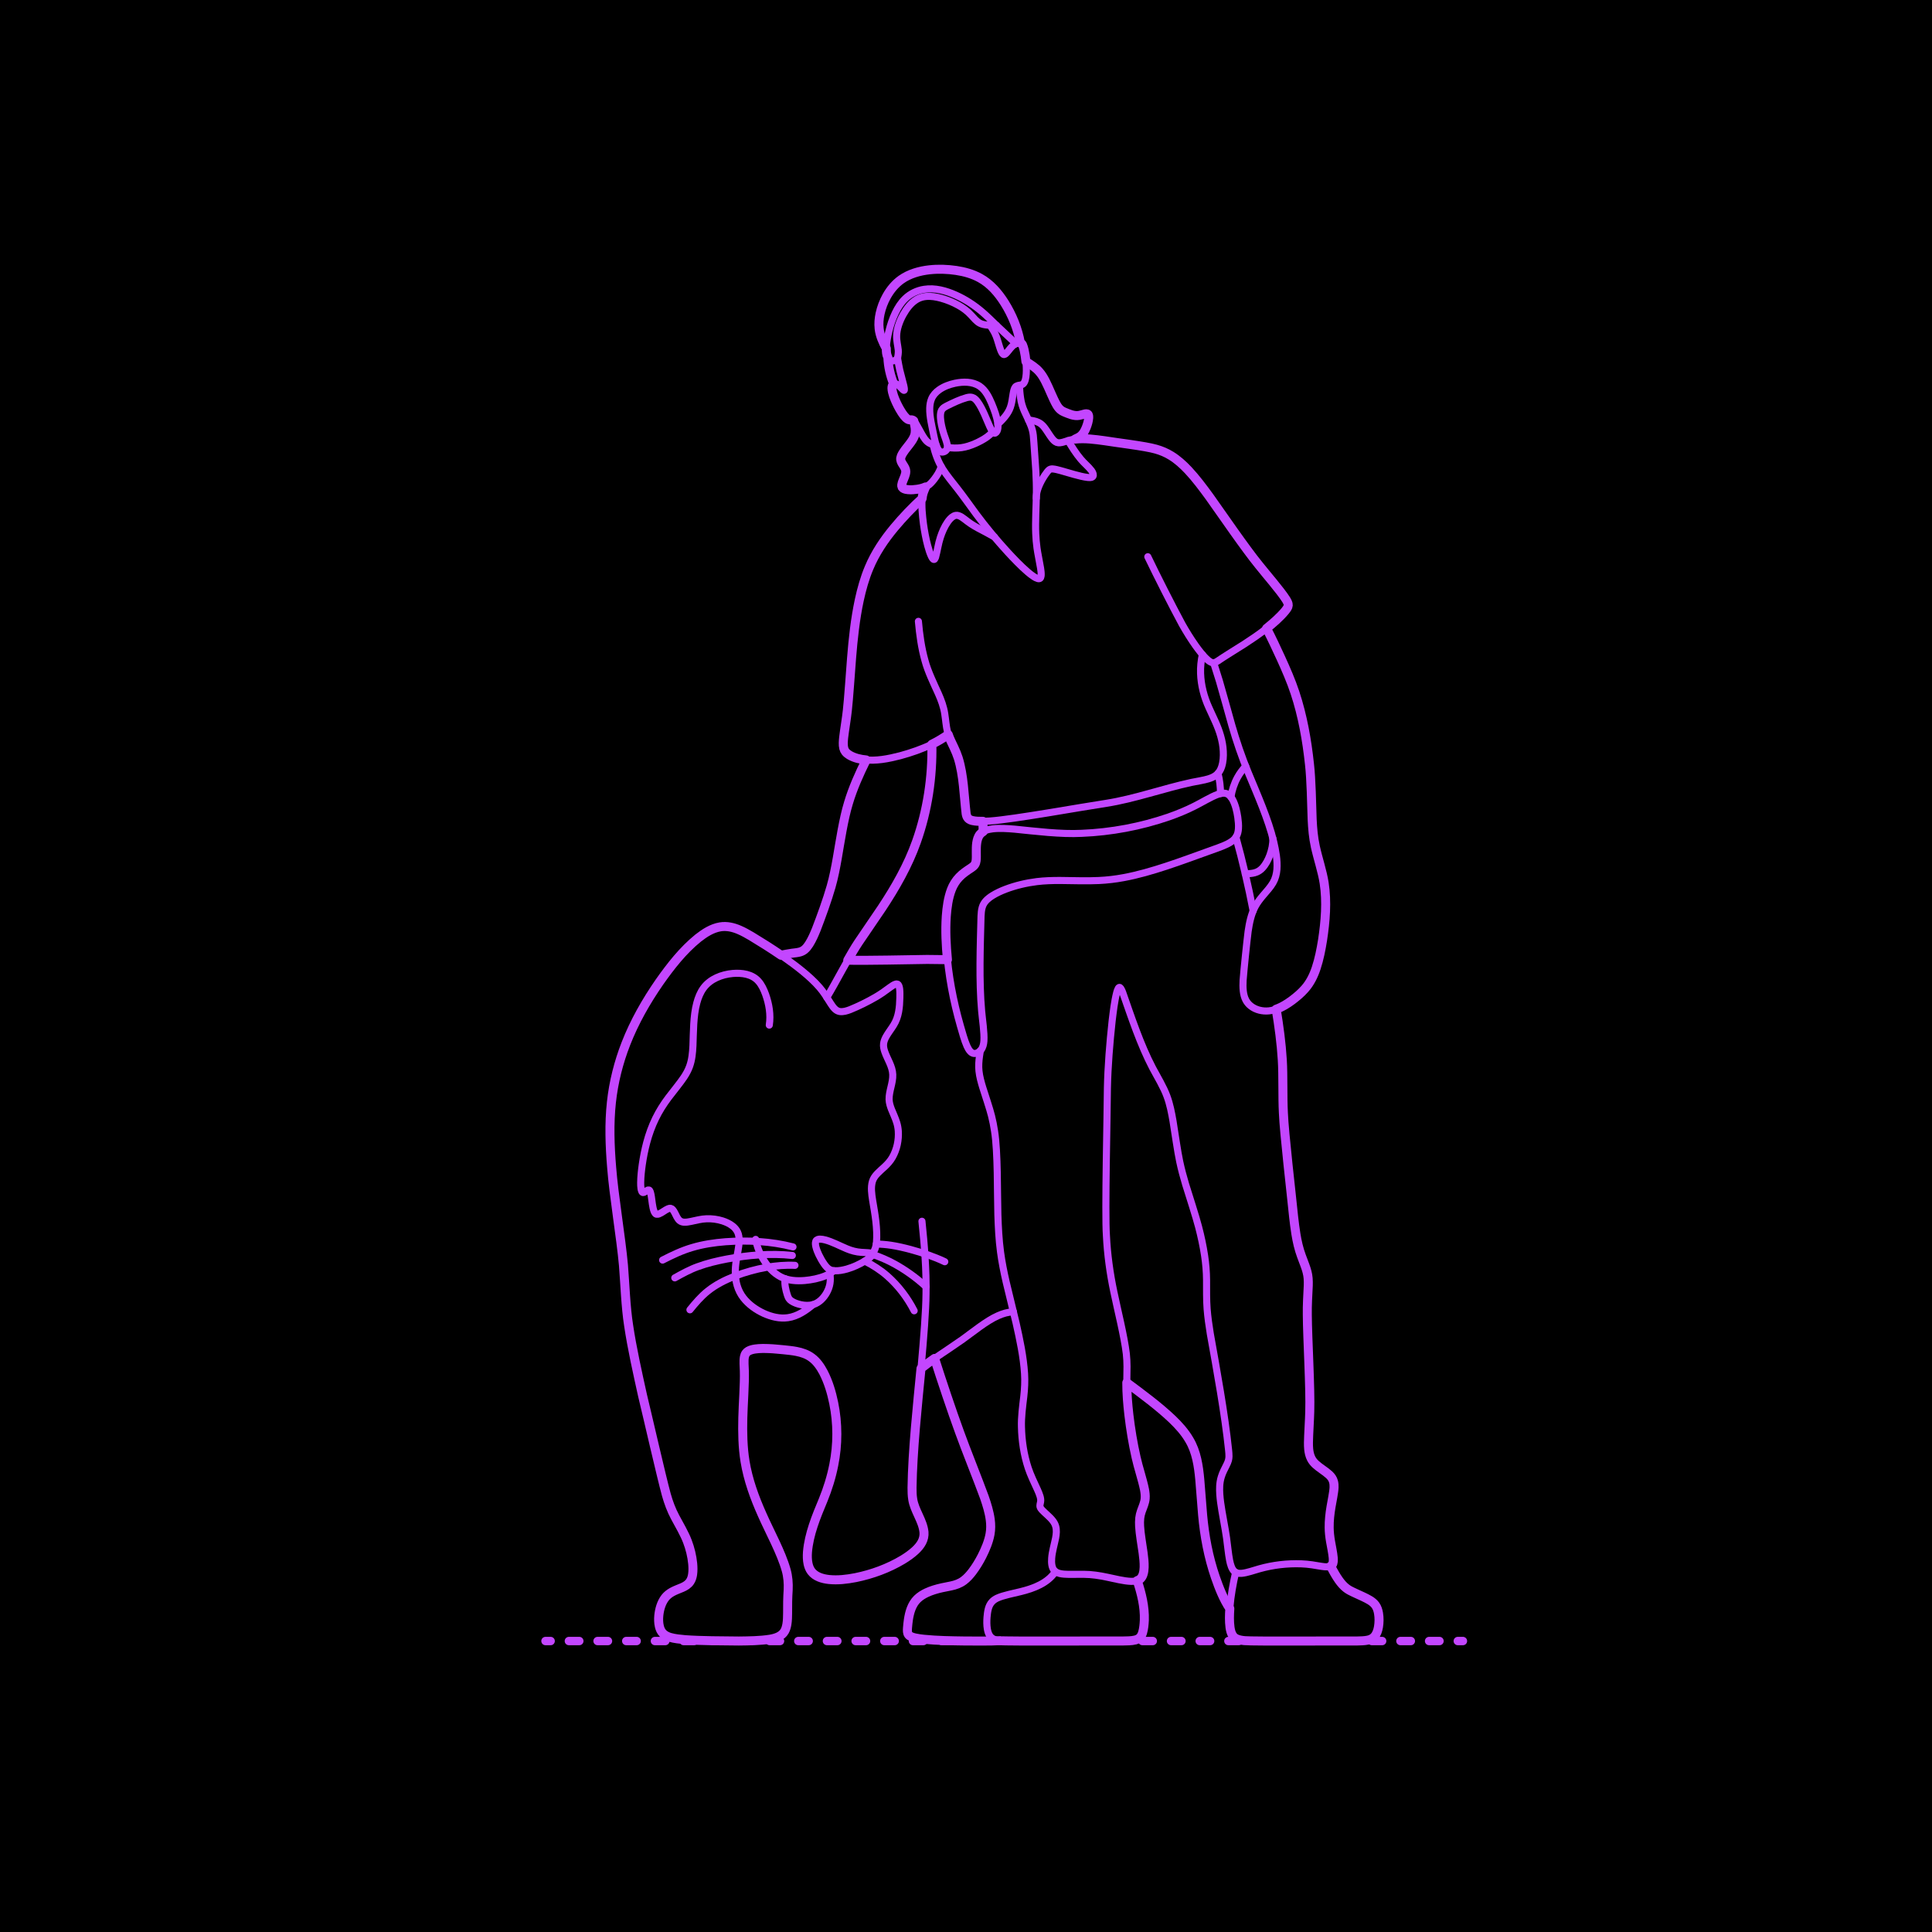 <?xml version="1.0" encoding="utf-8"?>
<!-- Generator: Adobe Illustrator 24.1.0, SVG Export Plug-In . SVG Version: 6.00 Build 0)  -->
<!DOCTYPE svg PUBLIC "-//W3C//DTD SVG 1.1//EN" "http://www.w3.org/Graphics/SVG/1.1/DTD/svg11.dtd">
<svg version="1.1" xmlns:x="http://ns.adobe.com/Extensibility/1.0/" xmlns:i="http://ns.adobe.com/AdobeIllustrator/10.0/" xmlns:graph="http://ns.adobe.com/Graphs/1.0/"
	 xmlns="http://www.w3.org/2000/svg" xmlns:xlink="http://www.w3.org/1999/xlink" x="0px" y="0px" viewBox="0 0 750 750"
	 enable-background="new 0 0 750 750" xml:space="preserve">
<g id="FILL-BACKGROUND">
	<rect fill="#000" width="750" height="750"/>
</g>
<g id="N-DIMENSIONS">
</g>
<g id="AG-GUIDES">
</g>
<g id="N-TEXT">
</g>
<g id="AG-DIAGRAM">
	<g id="POLYLINE_53_">
		<g>
			<g>
				
					<line fill="none" stroke="#C346FF" stroke-width="3.25" stroke-linecap="round" stroke-linejoin="round" x1="211.757" y1="637.046" x2="213.757" y2="637.046"/>
				
					<line fill="none" stroke="#C346FF" stroke-width="3.25" stroke-linecap="round" stroke-linejoin="round" stroke-dasharray="4.048,7.083" x1="220.841" y1="637.046" x2="562.367" y2="637.046"/>
				
					<line fill="none" stroke="#C346FF" stroke-width="3.25" stroke-linecap="round" stroke-linejoin="round" x1="565.909" y1="637.046" x2="567.909" y2="637.046"/>
			</g>
		</g>
	</g>
</g>
<g id="AG-POP-CULTURE">
	<g id="POLYLINE_64_">
		
			<path fill="none" stroke="#C346FF" stroke-width="2.75" stroke-linecap="round" stroke-linejoin="round" stroke-miterlimit="10" d="
			M437.416,536.748c6.073,4.526,12.707,9.385,18.133,14.642c2.335,2.284,4.527,4.788,6.169,7.623
			c2.745,4.617,3.545,10.064,4.032,15.331l1.099,13.741c0.734,8.184,2.265,16.368,4.941,24.146c1.469,4.21,3.126,8.518,5.622,12.236
			"/>
	</g>
	<g id="POLYLINE_63_">
		
			<path fill="none" stroke="#C346FF" stroke-width="2.75" stroke-linecap="round" stroke-linejoin="round" stroke-miterlimit="10" d="
			M362.796,527.34c2.718,8.559,6.629,20.217,9.696,28.614c2.3,6.419,7.272,18.776,9.62,25.234c0.983,2.833,1.893,5.758,2.292,8.737
			c0.249,1.862,0.255,3.773-0.078,5.626c-0.551,2.992-1.773,5.838-3.13,8.545c-1.077,2.098-2.316,4.157-3.74,6.038
			c-0.972,1.27-2.048,2.5-3.339,3.456c-1.452,1.103-3.207,1.717-4.979,2.08c0,0-3.511,0.71-3.511,0.71
			c-2.021,0.453-4.048,1.037-5.927,1.917c-1.316,0.62-2.581,1.398-3.623,2.421c-2.243,2.214-3.083,5.417-3.504,8.45
			c-0.132,1.003-0.25,2.165-0.314,3.175c-0.018,0.371-0.027,0.757,0.016,1.127c0.044,0.393,0.154,0.789,0.388,1.112
			c0.242,0.339,0.597,0.578,0.969,0.754c0.51,0.24,1.066,0.388,1.614,0.512c1.095,0.243,2.267,0.39,3.383,0.513
			c5.168,0.523,10.787,0.603,15.989,0.673c3.811-0.034,9.856,0.132,13.62-0.127"/>
	</g>
	<g id="POLYLINE_62_">
		
			<path fill="none" stroke="#C346FF" stroke-width="2.75" stroke-linecap="round" stroke-linejoin="round" stroke-miterlimit="10" d="
			M357.526,531.24c1.624-1.299,3.502-2.673,5.21-3.858c2.38-1.612,8.64-5.786,10.886-7.395c3.955-2.827,9.321-7.254,13.742-9.198
			c1.903-0.857,3.952-1.471,6.047-1.553"/>
	</g>
	<g id="POLYLINE_61_">
		
			<path fill="none" stroke="#C346FF" stroke-width="2.75" stroke-linecap="round" stroke-linejoin="round" stroke-miterlimit="10" d="
			M329.109,372.744c5.899,0.202,24.627-0.215,30.818-0.295c1.962-0.005,5.91,0.04,7.871,0.09"/>
	</g>
	<g id="POLYLINE_60_">
		
			<path fill="none" stroke="#C346FF" stroke-width="2.75" stroke-linecap="round" stroke-linejoin="round" stroke-miterlimit="10" d="
			M320.98,387.176c3.752-6.195,8.292-15.254,12.263-21.313c0,0,9.074-13.351,9.074-13.351c5.331-8.049,10.214-16.613,13.447-25.735
			c4.297-12.091,6.243-25.039,5.993-37.858"/>
	</g>
	<g id="POLYLINE_59_">
		
			<path fill="none" stroke="#C346FF" stroke-width="2.75" stroke-linecap="round" stroke-linejoin="round" stroke-miterlimit="10" d="
			M336.251,295.019c-2.663,5.38-5.195,10.994-6.902,16.755c-1.936,6.309-3.191,14.874-4.34,21.435
			c-0.629,3.603-1.378,7.447-2.381,10.954c-1.533,5.334-3.76,11.45-5.755,16.637c-0.784,1.919-1.632,3.879-2.731,5.639
			c-0.516,0.81-1.094,1.608-1.843,2.22c-0.547,0.448-1.199,0.76-1.882,0.94c-0.842,0.238-2.14,0.345-3.01,0.465
			c-1.37,0.182-2.848,0.483-4.202,0.771"/>
	</g>
	<g id="POLYLINE_58_">
		
			<path fill="none" stroke="#C346FF" stroke-width="2.75" stroke-linecap="round" stroke-linejoin="round" stroke-miterlimit="10" d="
			M298.638,397.943c0.624-4-0.08-8.123-1.424-11.908c-0.678-1.837-1.496-3.685-2.82-5.154c-2.456-2.779-6.429-3.268-9.936-2.982
			c-4.282,0.388-8.742,2.098-11.359,5.653c-1.255,1.71-2.052,3.721-2.598,5.76c-1.385,5.102-1.284,11.367-1.503,16.641
			c-0.134,2.696-0.377,5.449-1.301,8.003c-0.54,1.521-1.336,2.952-2.233,4.291c-1.46,2.199-4.355,5.703-5.96,7.843
			c-1.912,2.539-3.638,5.273-5.025,8.134c-1.451,2.978-2.585,6.149-3.437,9.348c-0.741,2.779-1.305,5.691-1.72,8.538
			c-0.324,2.296-0.586,4.663-0.614,6.984c-0.003,0.776,0.015,1.578,0.132,2.347c0.059,0.361,0.134,0.732,0.297,1.062l0.013,0.025
			l0.013,0.024l0.013,0.024l0.014,0.023l0.014,0.022l0.014,0.022l0.014,0.021l0.015,0.02c0,0,0.015,0.019,0.015,0.019l0.015,0.019
			l0.015,0.018c0,0,0.015,0.017,0.015,0.017s0.016,0.016,0.016,0.016l0.016,0.016l0.016,0.015c0,0,0.016,0.014,0.016,0.014
			l0.016,0.013l0.017,0.013l0.017,0.012l0.017,0.011l0.017,0.01l0.018,0.009l0.018,0.009l0.018,0.008c0,0,0.018,0.007,0.018,0.007
			l0.018,0.006l0.019,0.005l0.019,0.005l0.019,0.004l0.019,0.003l0.02,0.002l0.02,0.001c0.294,0.003,0.551-0.18,0.791-0.329
			l0.476-0.32c0.27-0.169,0.627-0.41,0.958-0.327c0.008,0.002,0.016,0.005,0.016,0.005c0.008,0.003,0.016,0.005,0.016,0.005
			c0.008,0.003,0.016,0.006,0.016,0.006c0.008,0.003,0.015,0.006,0.015,0.006c0.008,0.003,0.015,0.007,0.015,0.007
			c0.008,0.004,0.015,0.008,0.015,0.008c0.008,0.004,0.015,0.008,0.015,0.008c0.007,0.004,0.015,0.009,0.015,0.009
			s0.014,0.009,0.014,0.009l0.014,0.01l0.014,0.01l0.014,0.011l0.014,0.012l0.014,0.012l0.014,0.013l0.013,0.013l0.013,0.014
			c0,0,0.013,0.015,0.013,0.015l0.013,0.015l0.013,0.016l0.013,0.016l0.013,0.017c0,0,0.012,0.017,0.012,0.017l0.012,0.018
			l0.012,0.018c0.122,0.19,0.201,0.406,0.269,0.62c0.173,0.564,0.271,1.178,0.363,1.76c0.258,1.655,0.432,3.933,0.994,5.5
			c0.119,0.313,0.263,0.626,0.484,0.88l0.018,0.02c0,0,0.018,0.019,0.018,0.019l0.018,0.019l0.018,0.018l0.018,0.018l0.019,0.017
			c0,0,0.019,0.017,0.019,0.017l0.019,0.016l0.019,0.016l0.019,0.015c0,0,0.02,0.014,0.02,0.014l0.02,0.014l0.02,0.013
			c0,0,0.02,0.013,0.02,0.013l0.016,0.01l0.016,0.009l0.016,0.009c0,0,0.016,0.009,0.016,0.009l0.017,0.008l0.017,0.008
			c0,0,0.017,0.008,0.017,0.008l0.017,0.007c0,0,0.017,0.007,0.017,0.007l0.017,0.006l0.017,0.006l0.017,0.006l0.017,0.005
			c0,0,0.018,0.005,0.018,0.005s0.018,0.005,0.018,0.005s0.018,0.004,0.018,0.004s0.018,0.004,0.018,0.004l0.018,0.004l0.018,0.004
			l0.018,0.003c0.285,0.046,0.576-0.021,0.844-0.117c1.24-0.476,2.311-1.486,3.53-2.005c0.328-0.133,0.692-0.24,1.046-0.163
			c0.286,0.062,0.532,0.24,0.731,0.448c0.359,0.38,0.611,0.853,0.852,1.313c0.525,1.003,0.994,2.23,1.86,2.982
			c0.458,0.388,1.053,0.574,1.644,0.62c0.908,0.07,1.827-0.101,2.715-0.279c1.946-0.405,4.091-0.986,6.079-1.04
			c2.101-0.081,4.226,0.195,6.231,0.828c1.355,0.435,2.677,1.04,3.812,1.906c0.825,0.632,1.553,1.422,1.999,2.368
			c0.501,1.053,0.65,2.238,0.638,3.394c-0.041,2.57-0.778,5.356-1.151,7.894c-0.478,3.16-0.544,6.459,0.375,9.547
			c0.504,1.706,1.323,3.327,2.411,4.735c2.076,2.66,4.918,4.666,7.968,6.067c2.911,1.305,6.168,2.13,9.366,1.658
			c3.69-0.534,6.882-2.706,9.674-5.063"/>
	</g>
	<g id="POLYLINE_57_">
		
			<path fill="none" stroke="#C346FF" stroke-width="2.75" stroke-linecap="round" stroke-linejoin="round" stroke-miterlimit="10" d="
			M293.355,481.133c0.491,2.848,1.592,5.57,3.125,8.014c1.638,2.643,3.791,5.08,6.583,6.526c2.852,1.487,6.185,1.663,9.337,1.415
			c2.731-0.251,5.486-0.786,8.028-1.835c1.195-0.497,2.304-1.232,3.369-1.96"/>
	</g>
	<g id="POLYLINE_56_">
		
			<path fill="none" stroke="#C346FF" stroke-width="2.75" stroke-linecap="round" stroke-linejoin="round" stroke-miterlimit="10" d="
			M316.752,481.72l-0.011,0.02l-0.011,0.02c0,0-0.01,0.021-0.01,0.021l-0.01,0.021c0,0-0.01,0.021-0.01,0.021
			c-0.278,0.656-0.134,1.474,0.015,2.149c0.257,1.076,0.685,2.119,1.153,3.118c0.611,1.279,1.326,2.541,2.146,3.697
			c0.566,0.78,1.196,1.565,2.054,2.036c0.618,0.342,1.331,0.46,2.03,0.488c1.577,0.055,3.156-0.255,4.669-0.676
			c2.488-0.712,4.869-1.816,7.076-3.164c0.821-0.517,1.658-1.062,2.344-1.753c0.168-0.178,0.336-0.369,0.428-0.599l0.005-0.013
			l0.004-0.013l0.004-0.012l0.004-0.012l0.003-0.012c0,0,0.003-0.012,0.003-0.012l0.003-0.012c0,0,0.003-0.012,0.003-0.012
			l0.002-0.012c0,0,0.002-0.012,0.002-0.012s0.002-0.012,0.002-0.012l0.001-0.011l0.001-0.011l0.001-0.011l0-0.011l0-0.011l0-0.011
			c0,0-0.001-0.011-0.001-0.011l-0.001-0.011l-0.001-0.011l-0.002-0.01l-0.002-0.01c0,0-0.002-0.01-0.002-0.01l-0.002-0.01
			l-0.003-0.01l-0.003-0.009l-0.003-0.008c-0.003-0.008-0.007-0.017-0.007-0.017c-0.004-0.008-0.008-0.016-0.008-0.016
			c-0.004-0.008-0.009-0.016-0.009-0.016c-0.005-0.008-0.01-0.016-0.01-0.016c-0.005-0.008-0.01-0.015-0.01-0.015
			c-0.006-0.007-0.011-0.015-0.011-0.015c-0.006-0.007-0.012-0.015-0.012-0.015c-0.007-0.007-0.013-0.014-0.013-0.014
			c-0.007-0.007-0.014-0.014-0.014-0.014c-0.007-0.007-0.015-0.014-0.015-0.014c-0.008-0.007-0.016-0.013-0.016-0.013
			c-0.008-0.007-0.017-0.013-0.017-0.013c-0.089-0.065-0.192-0.107-0.295-0.141c-0.427-0.132-0.889-0.163-1.332-0.2l-2.469-0.145
			c-1.956-0.114-3.871-0.634-5.673-1.389c-2.682-1.11-5.619-2.717-8.434-3.446c-0.641-0.162-1.302-0.295-1.965-0.293
			C317.742,481.029,317.058,481.169,316.752,481.72z"/>
	</g>
	<g id="POLYLINE_55_">
		
			<path fill="none" stroke="#C346FF" stroke-width="2.75" stroke-linecap="round" stroke-linejoin="round" stroke-miterlimit="10" d="
			M338.653,486.925c0.39-0.735,0.88-1.598,1.139-2.378c0.244-0.705,0.377-1.451,0.453-2.192c0.45-5.392-0.589-11.096-1.497-16.409
			c-0.358-2.378-0.763-4.934-0.088-7.288c0.674-2.384,2.995-4.065,4.717-5.695c1.184-1.096,2.284-2.317,3.078-3.729
			c1.726-3.058,2.486-6.651,2.26-10.149c-0.078-1.115-0.284-2.23-0.613-3.298c-0.498-1.658-1.391-3.525-2.035-5.14
			c-0.482-1.23-0.885-2.523-0.925-3.853c-0.062-3.23,1.552-6.414,1.423-9.652c-0.107-3.155-2.079-5.943-3.092-8.846
			c-0.35-1.01-0.6-2.09-0.462-3.163c0.115-0.932,0.481-1.818,0.926-2.638c0.843-1.549,2.118-3.128,3.024-4.64
			c1.935-3.105,2.276-6.865,2.357-10.442c0.023-1.112,0.055-2.336-0.071-3.443c-0.051-0.421-0.121-0.849-0.276-1.246
			c-0.109-0.274-0.271-0.554-0.548-0.683l-0.012-0.005c0,0-0.012-0.005-0.012-0.005c-0.193-0.08-0.41-0.07-0.611-0.026
			c-0.785,0.197-1.513,0.749-2.174,1.203c-1.778,1.324-3.8,2.782-5.713,3.874c-3.164,1.833-6.545,3.502-9.935,4.877
			c-1.272,0.469-2.645,0.925-4.015,0.705c-1.643-0.275-2.617-1.806-3.472-3.092c-1.303-2.088-2.707-4.403-4.323-6.251
			c-2.016-2.343-4.38-4.447-6.765-6.407c-4.516-3.677-9.503-7.048-14.415-10.175c-2.804-1.682-5.952-3.833-8.893-5.232
			c-1.626-0.786-3.345-1.447-5.14-1.707c-1.353-0.2-2.746-0.151-4.08,0.155c-2.781,0.649-5.256,2.219-7.5,3.936
			c-4.169,3.259-7.735,7.299-11.013,11.433c-6.74,8.682-12.615,18.194-16.806,28.373c-3.725,9.066-6,18.765-6.576,28.553
			c-1.084,16.592,2.257,35.973,4.365,52.484c0.902,6.881,1.212,15.57,1.805,22.498c0.394,4.383,1.101,9.029,1.879,13.363
			c2.436,13.97,8.863,39.721,12.112,53.731c0.473,1.916,1.331,5.449,1.98,7.445c0.767,2.499,1.762,4.962,2.999,7.268
			c1.519,2.818,3.606,6.374,4.724,9.33c1.059,2.763,1.77,5.688,2.06,8.634c0.125,1.376,0.162,2.779-0.03,4.15
			c-0.14,0.98-0.421,1.961-0.97,2.794c-0.72,1.121-1.895,1.842-3.099,2.352c-1.189,0.517-2.653,1.021-3.786,1.65
			c-1.075,0.579-2.071,1.337-2.823,2.305c-1.498,1.965-2.197,4.487-2.449,6.917c-0.13,1.42-0.102,2.878,0.234,4.269
			c0.238,0.991,0.679,1.957,1.411,2.68c1.032,1.037,2.476,1.512,3.878,1.805c2.6,0.513,5.378,0.681,8.025,0.815
			c6.731,0.214,14.477,0.393,21.203,0.259c2.768-0.09,5.66-0.2,8.397-0.642c2.155-0.365,4.564-1.09,5.702-3.117
			c0.472-0.832,0.72-1.776,0.878-2.713c0.374-2.252,0.254-5.065,0.264-7.357c-0.007-1.403,0.161-4.539,0.23-5.976
			c0.059-1.576,0.04-3.182-0.176-4.744c-0.198-1.443-0.564-2.891-1-4.28c-1.026-3.231-2.506-6.492-3.939-9.568
			c-2.482-5.262-6.089-12.6-8.026-18.008c-1.516-4.11-2.764-8.404-3.513-12.723c-0.676-3.869-0.935-7.878-0.995-11.803
			c-0.196-8.303,1.014-18.24,0.524-26.536c-0.021-0.857-0.041-1.747,0.102-2.596c0.115-0.703,0.378-1.407,0.888-1.919
			c0.64-0.643,1.533-0.949,2.399-1.153c2.585-0.551,5.291-0.387,7.912-0.233c3.313,0.296,6.834,0.492,10.081,1.237
			c2.043,0.486,4.025,1.365,5.609,2.764c1.222,1.061,2.21,2.374,3.049,3.751c1.224,2.023,2.164,4.23,2.934,6.462
			c2.083,6.184,3.07,12.771,3.053,19.292c-0.04,5.35-0.83,10.719-2.196,15.888c-0.692,2.624-1.571,5.299-2.551,7.83
			c-1.459,3.688-3.368,7.97-4.534,11.751c-1.204,3.876-2.248,7.91-2.18,11.996c0.061,1.977,0.432,4.075,1.723,5.64
			c0.872,1.055,2.094,1.769,3.374,2.22c1.951,0.682,4.051,0.854,6.105,0.841c4.094-0.061,8.181-0.864,12.114-1.964
			c4.786-1.374,9.473-3.291,13.741-5.867c1.533-0.94,3.047-1.98,4.401-3.166c0.945-0.831,1.836-1.75,2.532-2.802
			c0.706-1.06,1.196-2.284,1.294-3.561c0.098-1.171-0.132-2.347-0.467-3.465c-0.957-3.247-3.093-6.464-3.784-9.796
			c-0.242-1.146-0.339-2.341-0.372-3.511c-0.083-6.518,0.481-14.184,0.946-20.723c1.099-13.214,4.397-43.316,4.476-56.144
			c0.19-9.207-0.623-19.037-1.578-28.213"/>
	</g>
	<g id="POLYLINE_54_">
		
			<path fill="none" stroke="#C346FF" stroke-width="2.75" stroke-linecap="round" stroke-linejoin="round" stroke-miterlimit="10" d="
			M257.224,489.161c3.661-1.893,7.485-3.7,11.444-4.861c4.216-1.263,8.643-1.919,13.024-2.262
			c8.728-0.623,17.652-0.182,26.148,2.011"/>
	</g>
	<g id="POLYLINE_48_">
		
			<path fill="none" stroke="#C346FF" stroke-width="2.75" stroke-linecap="round" stroke-linejoin="round" stroke-miterlimit="10" d="
			M261.953,496.063c2.806-1.565,5.871-3.245,8.885-4.327c3.656-1.349,7.518-2.26,11.341-2.992c8.341-1.519,16.95-2.303,25.404-1.373
			"/>
	</g>
	<g id="POLYLINE_47_">
		
			<path fill="none" stroke="#C346FF" stroke-width="2.75" stroke-linecap="round" stroke-linejoin="round" stroke-miterlimit="10" d="
			M267.832,508.461c2.085-2.572,4.292-5.172,6.89-7.237c3.135-2.529,6.801-4.356,10.537-5.82c3.997-1.551,8.219-2.718,12.444-3.451
			c3.585-0.612,7.266-0.933,10.902-0.748"/>
	</g>
	<g id="POLYLINE_46_">
		
			<path fill="none" stroke="#C346FF" stroke-width="2.75" stroke-linecap="round" stroke-linejoin="round" stroke-miterlimit="10" d="
			M335.717,489.548c3.136,1.582,6.142,3.499,8.781,5.825c4.262,3.777,7.792,8.401,10.378,13.472"/>
	</g>
	<g id="POLYLINE_45_">
		
			<path fill="none" stroke="#C346FF" stroke-width="2.75" stroke-linecap="round" stroke-linejoin="round" stroke-miterlimit="10" d="
			M338.653,486.925c2.99,1.025,5.958,2.281,8.721,3.818c4.351,2.429,8.475,5.381,12.13,8.77"/>
	</g>
	<g id="POLYLINE_44_">
		
			<path fill="none" stroke="#C346FF" stroke-width="2.75" stroke-linecap="round" stroke-linejoin="round" stroke-miterlimit="10" d="
			M340.182,482.88c1.843,0.109,3.894,0.244,5.708,0.528c2.515,0.38,5.113,0.99,7.572,1.643c4.519,1.231,9.067,2.736,13.301,4.749"/>
	</g>
	<g id="POLYLINE_43_">
		
			<path fill="none" stroke="#C346FF" stroke-width="2.75" stroke-linecap="round" stroke-linejoin="round" stroke-miterlimit="10" d="
			M304.764,496.397c-0.268,2.112,0.23,4.254,0.862,6.261c0.168,0.506,0.349,1.023,0.653,1.465c0.239,0.352,0.558,0.646,0.907,0.887
			c1.105,0.739,2.394,1.172,3.683,1.46c1.588,0.333,3.276,0.418,4.845-0.051c2.288-0.703,4.056-2.544,5.203-4.589
			c0.612-1.098,1.06-2.296,1.266-3.538c0.221-1.298,0.17-2.634-0.018-3.932"/>
	</g>
	<g id="POLYLINE_42_">
		
			<path fill="none" stroke="#C346FF" stroke-width="2.75" stroke-linecap="round" stroke-linejoin="round" stroke-miterlimit="10" d="
			M479.663,610.391c-0.994,4.408-1.829,9.01-2.207,13.513c-0.199,2.545-0.301,5.144,0.01,7.684c0.196,1.392,0.501,2.908,1.548,3.924
			c0.541,0.522,1.252,0.824,1.968,1.02c1.706,0.456,3.546,0.467,5.302,0.505c4.728-0.071,39.608,0.191,43.41-0.144
			c0.839-0.088,1.695-0.223,2.47-0.569c1.722-0.749,2.532-2.605,2.877-4.345c0.327-1.671,0.385-3.403,0.184-5.093
			c-0.15-1.163-0.422-2.343-1.026-3.36c-1.093-1.832-3.156-2.745-4.996-3.651c-1.284-0.608-3.987-1.797-5.201-2.448
			c-0.464-0.252-0.92-0.541-1.341-0.862c-1.142-0.869-2.081-1.983-2.91-3.147c-1.207-1.706-2.242-3.596-3.187-5.458"/>
	</g>
	<g id="POLYLINE_41_">
		
			<path fill="none" stroke="#C346FF" stroke-width="2.75" stroke-linecap="round" stroke-linejoin="round" stroke-miterlimit="10" d="
			M409.712,610.099c-3.031,4.508-8.412,6.517-13.481,7.762c-2.611,0.675-6.648,1.385-9.084,2.511
			c-0.732,0.346-1.429,0.795-1.993,1.381c-1.538,1.584-1.791,3.91-1.988,6.009c-0.12,1.541-0.135,3.116,0.125,4.644
			c0.154,0.864,0.396,1.735,0.864,2.486c0.992,1.634,3.036,1.959,4.793,2.08c5.319,0.166,43.398,0.069,48.25,0.04
			c0.935-0.032,1.936-0.067,2.861-0.222c0.848-0.141,1.713-0.414,2.356-1.008c0.439-0.401,0.746-0.928,0.962-1.477
			c0.306-0.779,0.463-1.617,0.587-2.441c0.911-6.176-0.555-12.421-2.487-18.267"/>
	</g>
	<g id="POLYLINE_40_">
		
			<path fill="none" stroke="#C346FF" stroke-width="2.75" stroke-linecap="round" stroke-linejoin="round" stroke-miterlimit="10" d="
			M483.42,339.222l1.181-0.054c1.108-0.063,2.24-0.199,3.269-0.636c0.825-0.343,1.563-0.88,2.174-1.529
			c1.319-1.412,2.218-3.173,2.895-4.969c0.77-2.108,1.246-4.36,1.176-6.612"/>
	</g>
	<g id="POLYLINE_39_">
		
			<path fill="none" stroke="#C346FF" stroke-width="2.75" stroke-linecap="round" stroke-linejoin="round" stroke-miterlimit="10" d="
			M486.471,353.602c-1.811-9.486-4.111-19.315-6.687-28.623"/>
	</g>
	<g id="POLYLINE_38_">
		
			<path fill="none" stroke="#C346FF" stroke-width="2.75" stroke-linecap="round" stroke-linejoin="round" stroke-miterlimit="10" d="
			M380.564,407.887l-0.326,2.13c-0.272,1.892-0.405,3.834-0.203,5.739c0.224,2.18,0.842,4.354,1.476,6.447
			c0.829,2.64,2.78,8.403,3.4,11.005c0.48,1.901,0.87,3.882,1.161,5.821c1.341,8.411,1.051,23.864,1.301,32.513
			c0.148,4.712,0.401,9.813,1.032,14.474c0.498,3.799,1.308,7.846,2.17,11.586l3.88,16.042c1.444,6.414,2.857,13.042,3.277,19.604
			c0.187,2.935,0.032,5.94-0.299,8.86c-0.444,3.741-1.031,8.124-0.906,11.856c0.123,5.385,0.936,10.804,2.626,15.926
			c0.841,2.611,2.456,5.933,3.615,8.452c0.358,0.808,0.718,1.651,0.971,2.498c0.208,0.698,0.348,1.439,0.217,2.165
			c-0.105,0.679-0.422,1.415-0.16,2.094c0.161,0.427,0.464,0.785,0.766,1.12c1.269,1.342,2.965,2.609,4.093,4.078
			c0.5,0.639,0.915,1.355,1.14,2.138c0.448,1.515,0.274,3.132-0.014,4.662c-0.498,2.48-1.343,5.254-1.526,7.78
			c-0.069,0.913-0.075,1.846,0.091,2.749c0.165,0.902,0.541,1.814,1.273,2.401c0.5,0.405,1.115,0.642,1.733,0.797
			c1.142,0.279,2.343,0.318,3.514,0.341l5.87-0.019c3.017,0.018,6.068,0.477,9.015,1.11c2.924,0.582,6.469,1.555,9.436,1.628
			c1.319,0.015,2.819-0.165,3.733-1.221c0.674-0.774,0.963-1.803,1.113-2.799c0.316-2.328,0.012-4.725-0.286-7.041
			c-0.488-3.597-1.399-8.211-1.395-11.799c0.007-0.997,0.085-2.006,0.311-2.979c0.436-1.936,1.536-3.82,1.826-5.793
			c0.203-1.343,0.042-2.716-0.204-4.042c-0.632-3.224-2.072-7.562-2.846-10.763c-1.462-5.924-2.485-12.128-3.205-18.184
			c-0.373-3.245-0.688-6.757-0.786-10.021c-0.094-2.356,0.063-6.425,0.055-8.797c-0.008-1.607-0.09-3.303-0.265-4.9
			c-0.811-6.87-3.428-17.174-4.837-24.015c-1.511-7.16-2.544-14.587-2.893-21.897c-0.63-8.407,0.358-48.029,0.382-57.215
			c0.177-8.537,0.908-17.559,1.833-26.052c0.455-3.667,0.871-7.59,1.807-11.167c0.151-0.514,0.307-1.046,0.58-1.511
			c0,0,0.019-0.031,0.019-0.031s0.02-0.03,0.02-0.03s0.02-0.029,0.02-0.029l0.019-0.027l0.02-0.026l0.02-0.025l0.02-0.023
			l0.02-0.022c0,0,0.02-0.02,0.02-0.02s0.02-0.019,0.02-0.019s0.02-0.018,0.02-0.018l0.02-0.016c0,0,0.008-0.007,0.008-0.007
			s0.008-0.006,0.008-0.006l0.008-0.006c0,0,0.008-0.006,0.008-0.006l0.008-0.006l0.008-0.005l0.008-0.005l0.008-0.005l0.008-0.005
			l0.008-0.004l0.008-0.004c0,0,0.008-0.004,0.008-0.004l0.008-0.004l0.008-0.003l0.008-0.003l0.008-0.003l0.008-0.003l0.008-0.002
			l0.008-0.002l0.008-0.002l0.009-0.002l0.008-0.001c0,0,0.009-0.001,0.009-0.001l0.009-0.001c0,0,0.008-0.001,0.008-0.001
			s0.009,0,0.009,0l0.009,0l0.009,0l0.009,0c0,0,0.009,0.001,0.009,0.001l0.009,0.001l0.009,0.001l0.009,0.001l0.009,0.002
			c0,0,0.009,0.002,0.009,0.002l0.009,0.002l0.009,0.002c0,0,0.009,0.003,0.009,0.003l0.009,0.003c0,0,0.009,0.003,0.009,0.003
			l0.009,0.003l0.009,0.004l0.009,0.004c0,0,0.009,0.004,0.009,0.004l0.009,0.004l0.009,0.004l0.009,0.005l0.009,0.005l0.009,0.005
			c0,0,0.009,0.005,0.009,0.005l0.009,0.006c0.109,0.073,0.194,0.176,0.271,0.281c0.317,0.459,0.523,0.997,0.728,1.513
			c3.425,9.76,6.863,20.254,11.661,29.42c1.733,3.227,4.344,7.583,5.565,10.998c1.149,3.093,1.791,6.432,2.35,9.678
			c0.553,3.425,1.854,12.383,2.582,15.628c0.616,2.923,1.45,6.017,2.306,8.88c1.178,3.817,4.103,12.808,5.038,16.526
			c0.949,3.617,1.766,7.405,2.32,11.104c0.465,3.083,0.737,6.294,0.761,9.411c0.013,3.335-0.052,7.998,0.219,11.288
			c0.242,3.16,0.728,6.502,1.232,9.633c2.493,13.891,5.657,31.28,7.105,45.181c0.077,0.805,0.167,1.639,0.151,2.44
			c-0.01,0.517-0.073,1.035-0.209,1.534c-0.161,0.604-0.429,1.187-0.703,1.747c-0.723,1.461-1.596,3.074-2.055,4.628
			c-0.37,1.172-0.574,2.402-0.637,3.629c-0.112,2.106,0.091,4.257,0.362,6.345c0.503,3.84,1.753,9.893,2.293,13.735
			c0.373,2.558,0.701,6.267,1.202,8.788c0.164,0.806,0.364,1.623,0.661,2.391c0.259,0.66,0.596,1.312,1.112,1.809
			c0.317,0.307,0.71,0.532,1.132,0.657c0.559,0.168,1.154,0.185,1.733,0.141c2.157-0.195,4.822-1.186,6.918-1.766
			c5.275-1.481,10.809-2.13,16.283-1.927c1.369,0.058,2.801,0.184,4.156,0.384c1.333,0.188,3.519,0.623,4.851,0.742
			c0.691,0.056,1.409,0.09,2.08-0.113c0.394-0.12,0.758-0.363,0.968-0.723c0.254-0.427,0.331-0.934,0.362-1.423
			c0.079-2.218-0.715-5.356-1.068-7.574c-0.303-1.763-0.513-3.583-0.527-5.371c-0.037-2.697,0.283-5.438,0.727-8.097
			c0.318-1.96,1.11-5.604,1.172-7.532c0.024-0.728-0.021-1.468-0.208-2.174c-0.134-0.511-0.346-1.004-0.632-1.449
			c-0.328-0.512-0.754-0.96-1.202-1.368c-1.559-1.398-3.566-2.524-5.103-3.948c-0.69-0.633-1.299-1.368-1.722-2.207
			c-0.578-1.123-0.856-2.378-0.981-3.628c-0.085-0.838-0.103-1.732-0.096-2.576c0.039-3.078,0.44-8.932,0.506-12.02
			c0.288-8.926-0.897-28.578-0.948-37.602c-0.074-3.472,0.204-7.838,0.369-11.315c0.029-0.942,0.028-1.927-0.052-2.868
			c-0.128-1.686-0.62-3.327-1.198-4.908l-1.385-3.686c-1.027-2.75-1.692-5.672-2.16-8.566c-0.337-2.011-0.664-4.718-0.899-6.764
			c-0.811-8.214-3.661-32.423-3.964-40.286c-0.326-6.108-0.05-14.402-0.421-20.503c-0.388-6.519-1.304-13.287-2.377-19.729"/>
	</g>
	<g id="POLYLINE_37_">
		
			<path fill="none" stroke="#C346FF" stroke-width="2.75" stroke-linecap="round" stroke-linejoin="round" stroke-miterlimit="10" d="
			M477.85,309.418c0.401-2.656,1.255-5.257,2.543-7.617c0.863-1.576,1.959-3.033,3.181-4.348"/>
	</g>
	<g id="POLYLINE_36_">
		
			<path fill="none" stroke="#C346FF" stroke-width="2.75" stroke-linecap="round" stroke-linejoin="round" stroke-miterlimit="10" d="
			M473.803,308.057c-0.019-2.629-0.323-5.289-0.986-7.836"/>
	</g>
	<g id="POLYLINE_35_">
		
			<line fill="none" stroke="#C346FF" stroke-width="2.75" stroke-linecap="round" stroke-linejoin="round" stroke-miterlimit="10" x1="381.655" y1="322.846" x2="381.584" y2="318.837"/>
	</g>
	<g id="POLYLINE_34_">
		
			<path fill="none" stroke="#C346FF" stroke-width="2.75" stroke-linecap="round" stroke-linejoin="round" stroke-miterlimit="10" d="
			M476.562,308.274c-1.169-0.627-2.561-0.339-3.753,0.071c-2.811,1.02-6.353,3.229-9.045,4.558
			c-3.222,1.643-6.694,3.057-10.109,4.253c-10.834,3.734-22.296,5.877-33.745,6.345c-8.057,0.426-17.973-0.819-26.033-1.622
			c-2.803-0.226-5.687-0.445-8.489-0.132c-1.78,0.223-3.73,0.678-4.936,2.11c-0.55,0.662-0.88,1.481-1.085,2.31
			c-0.493,2.024-0.348,4.331-0.355,6.404c-0.021,1.013-0.013,2.108-0.555,3.001c-0.333,0.549-0.862,0.944-1.384,1.301
			c-1.687,1.099-3.448,2.262-4.813,3.747c-1.658,1.741-2.77,3.924-3.448,6.217c-0.809,2.68-1.197,5.504-1.422,8.289
			c-0.329,4.322-0.244,8.749,0.043,13.071c0.682,10.159,2.603,20.318,5.407,30.099c0.756,2.519,1.481,5.411,2.545,7.81
			c0.364,0.786,0.78,1.578,1.406,2.188c0.371,0.361,0.849,0.629,1.372,0.664c1.034,0.074,1.995-0.548,2.624-1.328
			c0.798-0.983,1.068-2.272,1.165-3.507c0.219-3.263-0.596-8.341-0.883-11.638c-1.049-11.906-0.539-24.904-0.233-36.867
			c0.055-1.128,0.135-2.282,0.453-3.371c0.264-0.916,0.738-1.769,1.376-2.477c0.755-0.845,1.686-1.527,2.642-2.128
			c1.57-0.975,3.28-1.752,5.002-2.418c3.908-1.486,8.046-2.466,12.193-2.981c2.956-0.363,6.061-0.45,9.04-0.442
			c3.994,0.047,11.173,0.239,15.033,0.017c3.205-0.152,6.498-0.533,9.651-1.131c10.685-1.959,22.71-6.553,32.976-10.241
			c2.161-0.806,5.174-1.77,7.214-2.79c1.369-0.68,2.744-1.554,3.515-2.917c0.522-0.909,0.752-1.958,0.828-2.996
			c0.104-1.483-0.052-2.987-0.256-4.456c-0.359-2.35-0.875-4.742-1.997-6.858C478.035,309.581,477.432,308.746,476.562,308.274z"/>
	</g>
	<g id="POLYLINE_33_">
		
			<path fill="none" stroke="#C346FF" stroke-width="2.75" stroke-linecap="round" stroke-linejoin="round" stroke-miterlimit="10" d="
			M471.14,257.289l2.23,7.098c0.496,1.543,4.271,15.192,4.812,17.113c1.771,6.167,3.931,12.508,6.386,18.429
			c3.437,8.325,7.848,18.138,9.886,26.849c0.807,3.501,1.518,7.118,1.25,10.726c-0.146,1.801-0.607,3.602-1.515,5.174
			c-0.959,1.672-2.518,3.373-3.777,4.842c-1.19,1.394-2.346,2.865-3.201,4.491c-1.546,2.957-2.207,6.296-2.692,9.571
			c-0.526,4.127-1.625,14.784-1.943,18.912c-0.074,1.4-0.096,2.841,0.066,4.236c0.144,1.23,0.433,2.466,1.019,3.565
			c0.448,0.843,1.08,1.585,1.823,2.183c1.978,1.585,4.626,2.198,7.123,1.939c2.768-0.301,5.32-1.604,7.608-3.131
			c2.976-2.062,5.856-4.433,7.886-7.465c1.573-2.352,2.59-5.043,3.376-7.747c1.22-4.3,1.955-8.818,2.506-13.25
			c0.724-6.35,1.023-12.88-0.155-19.193c-0.778-4.272-2.475-9.288-3.339-13.543c-0.68-3.26-0.958-6.662-1.115-9.985
			c-0.201-5.87-0.371-15.702-1.038-21.407c-1-9.372-2.665-18.828-5.635-27.788c-1.47-4.457-3.503-9.129-5.458-13.408
			c-1.687-3.691-3.682-7.962-5.562-11.552"/>
	</g>
	<g id="POLYLINE_32_">
		
			<path fill="none" stroke="#C346FF" stroke-width="2.75" stroke-linecap="round" stroke-linejoin="round" stroke-miterlimit="10" d="
			M368.124,285.169c-1.981,1.317-4.066,2.635-6.207,3.672c-3.965,1.92-8.227,3.388-12.475,4.541
			c-4.612,1.186-9.445,2.16-14.216,1.521c-1.77-0.251-3.54-0.708-5.123-1.555c-0.717-0.393-1.416-0.871-1.92-1.525
			c-0.355-0.46-0.582-1.01-0.697-1.577c-0.304-1.634-0.052-3.361,0.137-4.998c0.472-3.333,1.184-7.884,1.491-11.207
			c0.675-6.935,1.398-19.337,2.153-26.206c0.643-5.974,1.553-12.074,3.003-17.91c1.128-4.539,2.663-9.022,4.819-13.181
			c2.182-4.256,4.999-8.209,8.049-11.883c3.323-3.98,6.983-7.842,10.826-11.324"/>
	</g>
	<g id="POLYLINE_31_">
		
			<path fill="none" stroke="#C346FF" stroke-width="2.75" stroke-linecap="round" stroke-linejoin="round" stroke-miterlimit="10" d="
			M356.524,241.201c0.452,5.126,1.164,10.32,2.563,15.28c1.069,4.073,3.424,8.913,5.171,12.769c1.129,2.526,2.104,5.169,2.5,7.918
			c0.355,2.178,0.517,4.776,1.051,6.916c0.294,1.202,0.777,2.376,1.294,3.499c1.224,2.553,2.57,5.282,3.278,8.02
			c1.689,6.326,1.919,13.682,2.663,20.182c0.121,0.752,0.343,1.552,0.947,2.062c0.739,0.618,1.741,0.77,2.668,0.887
			c1.871,0.196,3.81,0.097,5.685-0.026c9.389-0.662,35.55-5.433,45.208-6.877c10.891-1.706,22.202-5.789,32.965-8.097
			c1.711-0.364,5.026-0.88,6.647-1.406c1.075-0.331,2.14-0.781,3.017-1.498c1.009-0.809,1.664-1.974,2.06-3.189
			c0.627-1.936,0.738-4.008,0.635-6.028c-0.196-4.012-1.467-7.895-3.109-11.534l-2.419-5.27c-1.923-4.198-3.126-8.758-3.284-13.383
			c-0.094-2.462,0.176-4.954,0.694-7.36"/>
	</g>
	<g id="POLYLINE_30_">
		
			<path fill="none" stroke="#C346FF" stroke-width="2.75" stroke-linecap="round" stroke-linejoin="round" stroke-miterlimit="10" d="
			M359.301,189.047c-0.273,0.687-0.667,1.49-0.887,2.19c-0.199,0.607-0.33,1.246-0.406,1.88c-0.334,3.404,0.056,6.9,0.477,10.283
			c0.391,2.825,0.925,5.744,1.668,8.496c0.392,1.402,0.816,2.848,1.45,4.162c0.184,0.354,0.41,0.804,0.737,1.036
			c0,0,0.01,0.006,0.01,0.006l0.01,0.006l0.01,0.006c0,0,0.01,0.005,0.01,0.005s0.01,0.005,0.01,0.005l0.01,0.005
			c0,0,0.01,0.005,0.01,0.005s0.01,0.004,0.01,0.004l0.01,0.004c0,0,0.009,0.004,0.009,0.004l0.009,0.003l0.009,0.003l0.009,0.003
			c0,0,0.009,0.003,0.009,0.003l0.009,0.002l0.009,0.002l0.009,0.002l0.009,0.002l0.009,0.001l0.009,0.001
			c0,0,0.009,0.001,0.009,0.001s0.009,0,0.009,0s0.009,0,0.009,0s0.009,0,0.009,0s0.009-0.001,0.009-0.001l0.009-0.001
			c0,0,0.009-0.001,0.009-0.001l0.009-0.001l0.009-0.002c0,0,0.009-0.002,0.009-0.002l0.009-0.002l0.009-0.003
			c0,0,0.009-0.003,0.009-0.003l0.009-0.004c0,0,0.009-0.004,0.009-0.004l0.009-0.004c0,0,0.009-0.005,0.009-0.005
			s0.009-0.005,0.009-0.005l0.009-0.005l0.009-0.006c0,0,0.009-0.006,0.009-0.006l0.009-0.006l0.009-0.007l0.009-0.007l0.009-0.007
			c0,0,0.009-0.008,0.009-0.008l0.009-0.008c0,0,0.009-0.008,0.009-0.008l0.009-0.009l0.009-0.009c0,0,0.009-0.009,0.009-0.009
			l0.009-0.009l0.008-0.01c0.179-0.223,0.271-0.503,0.361-0.771c0.641-2.287,1.053-5.282,1.832-7.604
			c0.678-2.092,1.565-4.155,2.813-5.973c0.637-0.899,1.371-1.792,2.357-2.321c0.271-0.141,0.565-0.246,0.869-0.284
			c0.336-0.043,0.68-0.004,1.004,0.09c0.881,0.264,1.636,0.842,2.364,1.385c0.695,0.545,1.639,1.269,2.367,1.756
			c0.928,0.621,1.958,1.215,2.938,1.752c1.631,0.871,4.713,2.457,6.268,3.379"/>
	</g>
	<g id="POLYLINE_29_">
		
			<path fill="none" stroke="#C346FF" stroke-width="2.75" stroke-linecap="round" stroke-linejoin="round" stroke-miterlimit="10" d="
			M417.357,170.46c0.816-0.381,1.706-0.761,2.369-1.382c0.948-0.869,1.515-2.065,1.99-3.24c0.446-1.165,0.822-2.387,0.908-3.638
			c0.016-0.4,0.018-0.829-0.168-1.194l-0.008-0.014c0,0-0.008-0.014-0.008-0.014s-0.008-0.013-0.008-0.013l-0.008-0.013
			c0,0-0.008-0.013-0.008-0.013s-0.009-0.012-0.009-0.012l-0.009-0.012l-0.009-0.012l-0.009-0.012l-0.009-0.011
			c-0.325-0.38-0.927-0.245-1.354-0.154c-0.688,0.162-1.47,0.438-2.169,0.541c-0.45,0.07-0.913,0.079-1.367,0.038
			c-1.244-0.108-2.458-0.597-3.606-1.065c-0.603-0.247-1.243-0.498-1.784-0.864c-0.788-0.516-1.378-1.277-1.855-2.078
			c-1.643-2.845-2.914-6.479-4.44-9.389c-0.657-1.269-1.4-2.523-2.35-3.597c-1.392-1.635-3.383-2.835-5.183-3.973"/>
	</g>
	<g id="POLYLINE_28_">
		
			<path fill="none" stroke="#C346FF" stroke-width="2.75" stroke-linecap="round" stroke-linejoin="round" stroke-miterlimit="10" d="
			M402.29,193.414c-0.04-1.102,0.176-2.203,0.495-3.253c0.486-1.575,1.221-3.08,2.059-4.496c0.512-0.856,1.082-1.712,1.699-2.496
			c0.192-0.24,0.392-0.485,0.624-0.687c0.194-0.17,0.421-0.306,0.671-0.375c0.256-0.073,0.527-0.083,0.792-0.07
			c1.055,0.079,2.113,0.393,3.134,0.658c3.042,0.822,7.401,2.299,10.504,2.655c0.481,0.04,0.98,0.071,1.452-0.052l0.028-0.008
			c0,0,0.027-0.008,0.027-0.008s0.026-0.009,0.026-0.009s0.026-0.009,0.026-0.009c0.345-0.119,0.568-0.393,0.593-0.751
			c0.04-0.649-0.345-1.311-0.706-1.826c-1.178-1.567-2.934-2.942-4.17-4.461c-1.856-2.195-3.425-4.714-4.899-7.178"/>
	</g>
	<g id="POLYLINE_27_">
		
			<path fill="none" stroke="#C346FF" stroke-width="2.75" stroke-linecap="round" stroke-linejoin="round" stroke-miterlimit="10" d="
			M399.239,163.009c1.32,0.215,2.723,0.378,3.926,0.987c0.917,0.446,1.669,1.164,2.286,1.966c0.892,1.135,1.918,2.901,2.792,4.054
			c0.532,0.682,1.127,1.397,1.954,1.72c0.831,0.315,1.74,0.119,2.567-0.11c1.104-0.319,2.376-0.774,3.5-0.989
			c0.93-0.187,1.898-0.275,2.845-0.31c1.783-0.062,3.618,0.057,5.393,0.231c2.71,0.232,15.229,2.164,18.145,2.569
			c3.907,0.581,7.902,1.396,11.347,3.415c2.562,1.468,4.822,3.441,6.863,5.562c3.153,3.292,5.983,7.096,8.669,10.775
			c5.053,7.103,13.819,19.93,19.212,26.549c2.219,2.769,7.327,8.846,9.354,11.616c0.482,0.666,0.982,1.377,1.386,2.091
			c0.272,0.496,0.549,1.02,0.604,1.592c0.033,0.348-0.056,0.696-0.211,1.006c-0.392,0.756-0.964,1.42-1.517,2.063
			c-4.386,4.834-9.835,8.691-15.294,12.219c-1.859,1.186-8.672,5.398-10.34,6.594c-0.233,0.152-0.477,0.306-0.726,0.428
			c-0.327,0.162-0.689,0.276-1.057,0.257c-0.75-0.044-1.397-0.524-1.965-0.976c-1.92-1.637-3.443-3.732-4.916-5.766
			c-1.857-2.633-3.609-5.451-5.185-8.262c-3.891-7.213-9.776-18.823-13.294-26.164"/>
	</g>
	<g id="POLYLINE_26_">
		
			<path fill="none" stroke="#C346FF" stroke-width="2.75" stroke-linecap="round" stroke-linejoin="round" stroke-miterlimit="10" d="
			M354.723,163.397l0.371,1.736c0.279,1.356,0.366,2.802-0.118,4.122c-0.422,1.177-1.185,2.205-1.93,3.195
			c-1.055,1.412-2.465,2.946-3.158,4.574c-0.186,0.46-0.306,0.964-0.236,1.461c0.124,0.91,0.742,1.685,1.208,2.448
			c0.386,0.618,0.735,1.301,0.758,2.044c0.019,1.275-0.672,2.566-1.119,3.732c-0.192,0.495-0.387,1.007-0.448,1.537
			c-0.031,0.283-0.015,0.582,0.116,0.839l0.009,0.017l0.009,0.017c0,0,0.009,0.017,0.009,0.017l0.01,0.016
			c0,0,0.01,0.016,0.01,0.016s0.01,0.016,0.01,0.016s0.011,0.016,0.011,0.016c0.235,0.338,0.623,0.527,1.003,0.656
			c0.955,0.3,1.978,0.311,2.97,0.273c1.153-0.059,2.322-0.226,3.441-0.509c0.844-0.216,1.678-0.521,2.414-0.993
			c1.03-0.658,1.83-1.612,2.585-2.559c1.156-1.496,2.173-3.147,2.727-4.965"/>
	</g>
	<g id="POLYLINE_25_">
		
			<path fill="none" stroke="#C346FF" stroke-width="2.75" stroke-linecap="round" stroke-linejoin="round" stroke-miterlimit="10" d="
			M362.203,172.595c0.795,3.285,1.893,6.56,3.722,9.423c1.475,2.398,4.025,5.48,5.777,7.721c1.57,1.95,5.793,7.834,7.328,9.927
			c3.726,5.005,7.88,9.976,12.089,14.579c2.466,2.667,5.094,5.434,7.845,7.801c0.797,0.675,1.635,1.35,2.522,1.902
			c0.423,0.257,0.867,0.505,1.348,0.636c0,0,0.042,0.01,0.042,0.01s0.041,0.01,0.041,0.01l0.04,0.009c0,0,0.04,0.008,0.04,0.008
			l0.039,0.007l0.038,0.006l0.038,0.005c0,0,0.037,0.003,0.037,0.003l0.036,0.002c0,0,0.036,0.001,0.036,0.001l0.035,0
			c0,0,0.034-0.001,0.034-0.001l0.034-0.002c0,0,0.033-0.003,0.033-0.003s0.032-0.004,0.032-0.004l0.032-0.005l0.031-0.006
			l0.03-0.007l0.029-0.008l0.019-0.006l0.019-0.006c0,0,0.019-0.007,0.019-0.007s0.018-0.007,0.018-0.007s0.018-0.008,0.018-0.008
			l0.018-0.008l0.017-0.009l0.017-0.009l0.017-0.01c0,0,0.017-0.01,0.017-0.01s0.016-0.011,0.016-0.011l0.016-0.011
			c0,0,0.016-0.012,0.016-0.012s0.015-0.012,0.015-0.012l0.015-0.013l0.015-0.013l0.014-0.013l0.014-0.014
			c0,0,0.014-0.014,0.014-0.014l0.014-0.015c0,0,0.013-0.015,0.013-0.015l0.013-0.016l0.013-0.016c0,0,0.012-0.017,0.012-0.017
			l0.012-0.017l0.012-0.017c0,0,0.012-0.018,0.012-0.018l0.011-0.018l0.011-0.019c0,0,0.011-0.019,0.011-0.019l0.011-0.02l0.01-0.02
			c0,0,0.01-0.02,0.01-0.02l0.01-0.021c0.131-0.296,0.168-0.625,0.184-0.945c0.032-0.866-0.097-1.752-0.224-2.607
			c-0.312-1.946-1.134-5.888-1.392-7.817c-0.262-1.846-0.423-3.791-0.497-5.654c-0.201-4.218,0.189-11.026,0.25-15.285
			c0.046-2.887-0.056-6.066-0.205-8.954c-0.195-2.554-0.749-11.506-0.985-13.878c-0.079-0.669-0.196-1.35-0.363-2.003
			c-0.589-2.332-2.108-5.116-3.08-7.324c-0.738-1.602-1.242-3.321-1.484-5.068c-0.251-1.666-0.419-3.38-0.388-5.065"/>
	</g>
	<g id="POLYLINE_24_">
		
			<path fill="none" stroke="#C346FF" stroke-width="2.75" stroke-linecap="round" stroke-linejoin="round" stroke-miterlimit="10" d="
			M346.94,149.09c-1.335-3.271-2.12-6.777-2.272-10.308"/>
	</g>
	<g id="POLYLINE_23_">
		
			<path fill="none" stroke="#C346FF" stroke-width="2.75" stroke-linecap="round" stroke-linejoin="round" stroke-miterlimit="10" d="
			M344.065,135.276c-1.32-2.401-2.492-4.966-2.782-7.719c-0.222-1.934-0.042-3.904,0.367-5.801c0.513-2.357,1.384-4.648,2.558-6.755
			c1.406-2.513,3.286-4.807,5.642-6.483c3.208-2.272,7.116-3.353,10.984-3.786c3.439-0.375,6.954-0.251,10.373,0.258
			c3.196,0.482,6.383,1.357,9.221,2.933c4.04,2.206,7.12,5.809,9.549,9.656c2.981,4.74,5.13,10.04,6.138,15.554"/>
	</g>
	<g id="POLYLINE_22_">
		
			<path fill="none" stroke="#C346FF" stroke-width="2.75" stroke-linecap="round" stroke-linejoin="round" stroke-miterlimit="10" d="
			M386.874,126.345c-1.175,0.032-2.581-0.079-3.757-0.167c-0.927-0.092-1.868-0.267-2.707-0.69c-1.33-0.674-2.402-2.092-3.42-3.152
			c-1.409-1.543-3.107-2.808-4.935-3.813c-2.099-1.165-4.361-2.092-6.674-2.735c-1.927-0.52-3.943-0.887-5.943-0.694
			c-1.292,0.124-2.563,0.528-3.674,1.202c-2.238,1.37-3.84,3.562-5.124,5.808c-0.742,1.328-1.368,2.735-1.832,4.184
			c-0.418,1.312-0.708,2.683-0.734,4.063c-0.066,1.917,0.431,3.695,0.631,5.535c0.099,1.044-0.111,2.197-0.272,3.229"/>
	</g>
	<g id="POLYLINE_19_">
		
			<path fill="none" stroke="#C346FF" stroke-width="2.75" stroke-linecap="round" stroke-linejoin="round" stroke-miterlimit="10" d="
			M348.434,139.115c-0.475,0.502-1.087,0.953-1.797,1.004c-0.643,0.038-1.24-0.336-1.632-0.824
			c-0.402-0.493-0.624-1.106-0.756-1.722c-0.209-0.997-0.212-2.035-0.155-3.048c0.126-1.969,0.498-3.95,0.953-5.867
			c0.598-2.462,1.409-4.911,2.508-7.196c0.974-2.01,2.19-3.944,3.804-5.502c2.014-1.96,4.658-3.238,7.433-3.653
			c4.205-0.651,8.459,0.551,12.281,2.253c3.642,1.642,7.048,3.843,10.087,6.432c1.759,1.463,4.218,3.915,5.883,5.517
			c2.043,1.955,5.346,4.965,7.388,6.923"/>
	</g>
	<g id="POLYLINE_18_">
		
			<path fill="none" stroke="#C346FF" stroke-width="2.75" stroke-linecap="round" stroke-linejoin="round" stroke-miterlimit="10" d="
			M363.488,172.944c-0.65-0.199-1.542-0.379-2.164-0.642c-0.46-0.186-0.895-0.443-1.275-0.763c-0.717-0.603-1.244-1.401-1.735-2.189
			c-0.818-1.32-1.819-3.353-2.633-4.682c-0.216-0.346-0.447-0.696-0.71-1.007c-0.187-0.217-0.395-0.43-0.659-0.552
			c-0.208-0.098-0.441-0.12-0.668-0.115c-0.265,0.007-0.553,0.025-0.811-0.044c-0.241-0.063-0.461-0.19-0.663-0.334
			c-0.673-0.496-1.198-1.171-1.687-1.842c-0.964-1.36-1.772-2.863-2.485-4.368c-0.542-1.162-1.038-2.371-1.387-3.606
			c-0.192-0.699-0.351-1.423-0.35-2.151c0.003-0.544,0.119-1.165,0.588-1.501c0.493-0.352,1.116-0.175,1.576,0.145
			c0.764,0.522,1.388,1.317,2.055,1.951c0.108,0.097,0.227,0.208,0.359,0.265c0.006,0.002,0.012,0.005,0.012,0.005
			c0.006,0.002,0.012,0.004,0.012,0.004c0.006,0.002,0.012,0.003,0.012,0.003c0.006,0.001,0.011,0.003,0.011,0.003
			c0.005,0.001,0.011,0.002,0.011,0.002c0.005,0.001,0.011,0.001,0.011,0.001c0.005,0,0.01,0.001,0.01,0.001c0.005,0,0.01,0,0.01,0
			c0.005,0,0.01-0.001,0.01-0.001c0.005-0.001,0.009-0.002,0.009-0.002c0.005-0.001,0.009-0.002,0.009-0.002
			c0.006-0.002,0.012-0.004,0.012-0.004c0.006-0.003,0.011-0.006,0.011-0.006c0.005-0.003,0.011-0.007,0.011-0.007
			c0.005-0.004,0.01-0.009,0.01-0.009c0.005-0.005,0.009-0.01,0.009-0.01c0.004-0.006,0.009-0.012,0.009-0.012
			c0.004-0.006,0.008-0.013,0.008-0.013c0.004-0.007,0.007-0.014,0.007-0.014c0.003-0.008,0.007-0.016,0.007-0.016
			c0.003-0.008,0.006-0.017,0.006-0.017l0.003-0.009l0.003-0.009l0.003-0.01l0.002-0.01c0,0,0.002-0.01,0.002-0.01l0.002-0.011
			l0.002-0.011c0.057-0.475-0.113-1.146-0.208-1.622c-0.427-1.881-1.12-4.145-1.558-6.023c-0.337-1.402-0.597-3.164-0.864-4.586"/>
	</g>
	<g id="POLYLINE_16_">
		
			<path fill="none" stroke="#C346FF" stroke-width="2.75" stroke-linecap="round" stroke-linejoin="round" stroke-miterlimit="10" d="
			M387.368,164.665c1.946-1.866,3.909-3.9,4.838-6.484c0.594-1.603,0.796-3.561,1.069-5.248c0.132-0.753,0.265-1.528,0.588-2.226
			c0.15-0.315,0.359-0.618,0.664-0.799c0.608-0.362,1.377-0.3,2.032-0.526c0.491-0.157,0.831-0.499,1.075-0.944
			c0.347-0.635,0.506-1.357,0.618-2.066c0.24-1.645,0.201-3.343,0.096-4.999c-0.123-1.734-0.351-3.517-0.72-5.216
			c-0.168-0.739-0.351-1.496-0.649-2.195c-0.132-0.303-0.323-0.626-0.637-0.759c-0.3-0.128-0.64-0.116-0.956-0.068
			c-0.637,0.106-1.236,0.39-1.766,0.755c-1.145,0.779-1.903,2.061-2.821,3.07c-0.255,0.266-0.573,0.602-0.952,0.661
			c0,0-0.011,0.001-0.011,0.001s-0.011,0.001-0.011,0.001l-0.011,0.001l-0.011,0.001l-0.011,0.001l-0.011,0l-0.011,0l-0.011,0
			l-0.011,0l-0.011-0.001l-0.011-0.001l-0.011-0.001c0,0-0.011-0.001-0.011-0.001l-0.011-0.001c0,0-0.01-0.002-0.01-0.002
			l-0.011-0.002c0,0-0.01-0.002-0.01-0.002l-0.01-0.002c0,0-0.013-0.003-0.013-0.003s-0.013-0.003-0.013-0.003l-0.013-0.004
			l-0.013-0.004l-0.013-0.004l-0.013-0.005l-0.013-0.005l-0.013-0.005c0,0-0.013-0.006-0.013-0.006s-0.013-0.006-0.013-0.006
			l-0.013-0.006l-0.013-0.007c0,0-0.013-0.007-0.013-0.007s-0.013-0.007-0.013-0.007s-0.013-0.008-0.013-0.008l-0.013-0.008
			c0,0-0.013-0.008-0.013-0.008s-0.013-0.009-0.013-0.009c-0.194-0.138-0.335-0.337-0.459-0.537
			c-0.431-0.731-0.694-1.577-0.957-2.38l-0.815-2.682c-0.286-0.917-0.627-1.845-1.068-2.699c-0.489-0.972-1.21-2.008-1.765-2.945"/>
	</g>
	<g id="POLYLINE_13_">
		
			<path fill="none" stroke="#C346FF" stroke-width="2.75" stroke-linecap="round" stroke-linejoin="round" stroke-miterlimit="10" d="
			M367.795,173.711c1.808,0.238,3.661,0.327,5.471,0.064c1.808-0.254,3.561-0.851,5.233-1.573c1.617-0.711,3.211-1.538,4.653-2.563
			c0.792-0.565,1.527-1.249,2.219-1.931"/>
	</g>
	<g id="POLYLINE_11_">
		
			<path fill="none" stroke="#C346FF" stroke-width="2.75" stroke-linecap="round" stroke-linejoin="round" stroke-miterlimit="10" d="
			M365.156,175.382c-0.49-0.211-0.828-0.658-1.087-1.109c-0.865-1.614-1.193-3.544-1.596-5.317
			c-0.634-3.301-1.654-7.15-1.548-10.514c0.038-1.243,0.227-2.504,0.72-3.654c0.594-1.399,1.664-2.55,2.89-3.429
			c1.839-1.31,4.003-2.11,6.199-2.583c3.164-0.656,6.752-0.714,9.543,1.129c2.305,1.568,3.581,4.182,4.653,6.672
			c1.042,2.536,2.055,5.164,2.418,7.895c0.088,0.791,0.123,1.613-0.097,2.386c-0.107,0.362-0.268,0.72-0.528,0.999
			c-0.173,0.188-0.431,0.346-0.693,0.307c-0.219-0.032-0.4-0.177-0.549-0.332c-0.226-0.24-0.404-0.526-0.567-0.812
			c-0.861-1.611-1.96-4.487-2.734-6.163c-0.801-1.731-1.632-3.506-2.785-5.033c-0.524-0.675-1.164-1.338-2.013-1.565
			c-0.698-0.192-1.437-0.071-2.126,0.104c-2.684,0.746-5.26,2.005-7.751,3.235c-0.576,0.302-1.164,0.629-1.605,1.115
			c-0.266,0.291-0.465,0.641-0.59,1.015c-0.268,0.831-0.261,1.726-0.21,2.589c0.13,1.779,0.537,3.542,1.029,5.253
			c0.449,1.661,1.273,3.45,1.613,5.139c0.061,0.357,0.094,0.726,0.043,1.086c-0.078,0.631-0.484,1.149-1.036,1.448
			C366.269,175.503,365.67,175.599,365.156,175.382z"/>
	</g>
</g>
<g id="AG-OUTLINE">
	<g id="POLYLINE_2_">
		
			<path fill="none" stroke="#C346FF" stroke-width="3.5" stroke-linecap="round" stroke-linejoin="round" stroke-miterlimit="10" d="
			M367.798,372.54c-0.546-5.558-0.825-11.265-0.452-16.84c0.26-3.501,0.725-7.066,1.981-10.363c0.683-1.792,1.714-3.456,3.046-4.837
			c1.332-1.423,3.072-2.561,4.698-3.626c0.523-0.357,1.051-0.752,1.384-1.301c0.543-0.893,0.534-1.989,0.556-3.001
			c0.015-2.31-0.186-4.846,0.548-7.065c0.203-0.593,0.49-1.166,0.892-1.649c0.336-0.406,0.751-0.743,1.204-1.011
			c0,0-0.071-4.009-0.071-4.009c-1.363,0.014-2.76,0.004-4.095-0.301c-0.61-0.147-1.23-0.385-1.667-0.852
			c-0.465-0.491-0.651-1.167-0.764-1.817c-0.835-6.981-0.961-14.858-3.074-21.601c-0.44-1.365-1.015-2.734-1.623-4.034
			c-0.693-1.476-1.734-3.514-2.237-5.063c-2.016,1.343-4.186,2.707-6.368,3.751c0.251,12.819-1.696,25.766-5.993,37.858
			c-3.232,9.121-8.116,17.687-13.447,25.735l-9.074,13.351c-1.406,2.104-2.888,4.664-4.134,6.881
			c5.899,0.202,24.627-0.215,30.818-0.295C361.888,372.444,365.837,372.49,367.798,372.54z"/>
	</g>
	<g id="POLYLINE_3_">
		
			<path fill="none" stroke="#C346FF" stroke-width="3.5" stroke-linecap="round" stroke-linejoin="round" stroke-miterlimit="10" d="
			M344.065,135.276c-1.32-2.401-2.492-4.966-2.782-7.719c-0.222-1.934-0.042-3.904,0.367-5.801c0.513-2.357,1.384-4.648,2.558-6.755
			c1.406-2.513,3.286-4.807,5.642-6.483c3.208-2.272,7.116-3.353,10.984-3.786c3.439-0.375,6.954-0.251,10.373,0.258
			c3.196,0.482,6.383,1.357,9.221,2.933c4.04,2.206,7.12,5.809,9.549,9.656c2.981,4.74,5.13,10.04,6.138,15.554
			c0.163,0.031,0.334,0.107,0.456,0.216c0.192,0.167,0.306,0.387,0.408,0.614c0.268,0.626,0.44,1.299,0.596,1.96
			c0.328,1.44,0.546,2.947,0.688,4.417c1.808,1.142,3.787,2.337,5.183,3.973c0.95,1.074,1.693,2.327,2.35,3.597
			c1.526,2.91,2.797,6.543,4.44,9.389c0.477,0.801,1.067,1.563,1.855,2.078c0.655,0.448,1.582,0.771,2.315,1.079
			c0.986,0.395,2.011,0.755,3.075,0.85c0.453,0.041,0.917,0.032,1.367-0.038c0.699-0.103,1.482-0.379,2.169-0.541
			c0.43-0.091,1.03-0.225,1.354,0.154l0.009,0.011l0.009,0.012l0.009,0.012l0.009,0.012c0,0,0.009,0.012,0.009,0.012
			s0.008,0.013,0.008,0.013s0.008,0.013,0.008,0.013l0.008,0.013c0,0,0.008,0.014,0.008,0.014s0.008,0.014,0.008,0.014
			c0.186,0.365,0.183,0.794,0.168,1.194c-0.086,1.25-0.462,2.473-0.908,3.638c-0.476,1.175-1.042,2.371-1.99,3.24
			c-0.663,0.62-1.555,1.002-2.369,1.382c3.81-0.422,7.701,0.125,11.478,0.636c4.427,0.74,15.749,2.049,19.905,3.262
			c2.055,0.575,4.048,1.416,5.862,2.542c2.475,1.521,4.662,3.503,6.648,5.613c2.982,3.183,5.71,6.84,8.279,10.364
			c5.053,7.103,13.819,19.93,19.212,26.549c2.796,3.543,8.189,9.683,10.543,13.371c0.31,0.524,0.625,1.069,0.762,1.667
			c0.077,0.339,0.056,0.698-0.067,1.023c-0.241,0.616-0.671,1.146-1.075,1.662c-2.111,2.533-4.664,4.731-7.224,6.798
			c1.879,3.589,3.875,7.858,5.562,11.552c1.958,4.288,3.986,8.946,5.458,13.408c2.97,8.96,4.635,18.417,5.635,27.788
			c0.667,5.679,0.838,15.608,1.038,21.407c0.165,3.516,0.47,7.098,1.232,10.537c0.965,4.471,2.723,9.617,3.421,14.135
			c1.131,7.338,0.491,14.878-0.617,22.182c-0.585,3.632-1.303,7.336-2.466,10.83c-0.968,2.929-2.357,5.771-4.419,8.089
			c-1.453,1.661-3.172,3.104-4.93,4.431c-1.897,1.41-3.947,2.687-6.188,3.468c1.074,6.445,1.99,13.208,2.377,19.729
			c0.37,6.094,0.095,14.4,0.421,20.503c0.29,7.72,3.168,32.226,3.964,40.286c0.234,2.035,0.561,4.75,0.899,6.764
			c0.468,2.893,1.134,5.817,2.16,8.566c0,0,1.385,3.686,1.385,3.686c0.578,1.583,1.071,3.221,1.198,4.908
			c0.081,0.942,0.081,1.923,0.052,2.868c-0.171,3.497-0.438,7.846-0.369,11.315c0.052,9.058,1.239,28.66,0.948,37.602
			c-0.067,3.092-0.465,8.939-0.506,12.02c-0.006,0.844,0.011,1.737,0.096,2.576c0.125,1.249,0.404,2.505,0.981,3.628
			c0.423,0.839,1.032,1.574,1.723,2.207c1.574,1.458,3.628,2.593,5.207,4.044c0.82,0.748,1.455,1.632,1.73,2.721
			c0.186,0.706,0.232,1.446,0.208,2.174c-0.058,1.933-0.865,5.601-1.172,7.532c-0.444,2.657-0.763,5.399-0.727,8.097
			c0.014,1.786,0.225,3.612,0.527,5.371c0.295,1.73,0.897,4.581,1.039,6.296c0.041,0.516,0.061,1.045,0.006,1.56
			c-0.047,0.42-0.144,0.851-0.381,1.208c-0.15,0.226-0.364,0.407-0.607,0.528c0.946,1.863,1.98,3.752,3.187,5.458
			c0.829,1.163,1.768,2.278,2.91,3.147c0.42,0.32,0.877,0.61,1.341,0.862c1.203,0.648,3.937,1.851,5.201,2.448
			c1.716,0.846,3.602,1.682,4.753,3.277c0.664,0.927,0.996,2.047,1.186,3.16c0.284,1.738,0.26,3.531-0.026,5.268
			c-0.231,1.321-0.645,2.674-1.542,3.701c-0.664,0.772-1.572,1.202-2.556,1.409c-1.371,0.291-2.826,0.306-4.223,0.339
			c-3.838-0.071-40.923,0.19-43.644-0.129c-1.055-0.105-2.133-0.267-3.108-0.703c-0.628-0.281-1.178-0.735-1.552-1.313
			c-0.605-0.931-0.844-2.048-1.004-3.133c-0.32-2.401-0.241-4.873-0.076-7.285c-2.495-3.717-4.154-8.027-5.622-12.236
			c-2.676-7.778-4.208-15.962-4.941-24.146l-1.099-13.741c-0.488-5.267-1.287-10.713-4.032-15.331
			c-1.751-3.023-4.122-5.664-6.634-8.073c-5.298-5.044-11.786-9.816-17.668-14.193c-0.019,4.121,0.348,8.418,0.816,12.512
			c0.649,5.484,1.568,11.135,2.804,16.518c0.847,3.867,2.46,8.548,3.248,12.429c0.215,1.157,0.363,2.347,0.266,3.525
			c-0.122,1.675-0.936,3.37-1.485,4.938c-0.299,0.856-0.523,1.75-0.619,2.653c-0.117,1.042-0.111,2.116-0.056,3.163
			c0.156,2.941,0.943,7.387,1.356,10.336c0.244,1.832,0.465,3.735,0.41,5.583c-0.034,0.95-0.136,1.917-0.442,2.821
			c-0.204,0.598-0.511,1.176-0.969,1.619c-0.354,0.347-0.799,0.592-1.268,0.748c1.628,4.935,2.922,10.115,2.75,15.347
			c-0.081,1.642-0.219,3.32-0.688,4.902c-0.242,0.773-0.621,1.54-1.262,2.057c-0.43,0.352-0.951,0.581-1.484,0.728
			c-1.599,0.412-3.39,0.362-5.034,0.408c-1.855-0.073-46.756,0.178-47.521-0.127c-3.739,0.245-9.808,0.11-13.62,0.127
			c-5.208-0.071-10.817-0.15-15.989-0.673c-1.117-0.124-2.287-0.27-3.383-0.513c-0.548-0.125-1.104-0.272-1.614-0.512
			c-0.377-0.178-0.737-0.422-0.979-0.768c-0.236-0.332-0.342-0.738-0.382-1.139c-0.051-0.502-0.018-1.024,0.018-1.527
			c0.083-0.986,0.186-2.07,0.329-3.047c0.436-2.929,1.294-6.002,3.46-8.137c1.042-1.023,2.307-1.801,3.623-2.421
			c1.879-0.88,3.906-1.464,5.927-1.917l3.511-0.71c1.772-0.363,3.527-0.976,4.979-2.08c1.29-0.956,2.366-2.186,3.339-3.456
			c1.424-1.881,2.663-3.94,3.74-6.038c1.358-2.707,2.579-5.554,3.13-8.545c0.333-1.852,0.327-3.763,0.078-5.626
			c-0.399-2.978-1.31-5.904-2.292-8.737c-2.351-6.468-7.316-18.797-9.62-25.234c-3.061-8.373-6.987-20.094-9.696-28.614
			c-1.731,1.205-3.63,2.583-5.27,3.9c-1.388,14.323-3.284,32.002-3.482,46.27c-0.004,1.491,0.026,3.025,0.266,4.498
			c0.672,4.436,3.944,8.308,4.376,12.801c0.111,1.32-0.181,2.661-0.793,3.833c-0.653,1.265-1.612,2.351-2.652,3.312
			c-1.453,1.333-3.102,2.48-4.782,3.508c-5.629,3.374-11.914,5.67-18.336,6.977c-3.385,0.655-6.885,1.081-10.33,0.725
			c-2.52-0.277-5.257-1.053-6.85-3.163c-0.645-0.859-1.035-1.887-1.261-2.931c-0.321-1.497-0.335-3.055-0.227-4.577
			c0.59-6.98,3.394-13.751,6.071-20.164c1.797-4.397,3.233-9.007,4.144-13.67c1.586-7.888,1.582-16.106-0.03-23.99
			c-0.845-4.108-2.054-8.212-3.998-11.943c-1.142-2.154-2.567-4.24-4.553-5.697c-1.723-1.284-3.803-1.996-5.897-2.396
			c-1.542-0.311-3.378-0.485-4.947-0.652c-1.757-0.135-3.899-0.4-5.658-0.452c-1.788-0.074-3.621-0.105-5.397,0.146
			c-0.926,0.14-1.87,0.346-2.69,0.815c-0.369,0.213-0.702,0.497-0.95,0.845c-0.291,0.404-0.467,0.882-0.568,1.366
			c-0.323,1.537-0.066,3.911-0.035,5.5c0.159,4.878-0.492,13.284-0.592,18.217c-0.133,5.61-0.05,11.359,0.863,16.904
			c1.167,7.149,3.689,14.062,6.641,20.653c2.898,6.603,7.387,14.63,9.323,21.541c0.703,2.486,0.899,5.094,0.779,7.668
			c-0.189,2.663-0.257,6.339-0.22,8.993c-0.015,1.432-0.037,2.926-0.274,4.341c-0.159,0.938-0.406,1.881-0.878,2.713
			c-1.14,2.027-3.547,2.752-5.702,3.117c-3.936,0.614-8.101,0.648-12.082,0.696c-6.332-0.063-14.609-0.06-20.904-0.521
			c-1.938-0.183-3.959-0.357-5.832-0.907c-0.986-0.301-1.952-0.764-2.685-1.503c-0.754-0.746-1.198-1.747-1.432-2.77
			c-0.315-1.364-0.34-2.79-0.212-4.179c0.251-2.429,0.952-4.952,2.449-6.917c0.723-0.93,1.672-1.669,2.7-2.237
			c1.169-0.667,2.672-1.182,3.909-1.718c1.204-0.51,2.379-1.231,3.099-2.352c0.549-0.833,0.83-1.814,0.97-2.794
			c0.192-1.37,0.155-2.775,0.03-4.15c-0.289-2.946-1.001-5.871-2.06-8.634c-1.116-2.956-3.22-6.535-4.724-9.33
			c-1.499-2.776-2.606-5.78-3.459-8.813c-2.016-7.391-7.295-30.58-9.218-38.461c-1.934-8.744-4.114-18.443-5.419-27.261
			c-1.125-7.091-1.417-16.109-1.998-23.301c-0.957-10.709-3.778-27.343-4.586-38.01c-0.7-8.383-1.003-16.949-0.086-25.325
			c0.846-7.765,2.777-15.444,5.621-22.718c3.292-8.44,7.843-16.441,13-23.876c4.357-6.192,9.116-12.295,15.024-17.088
			c2.532-1.983,5.365-3.829,8.589-4.369c2.573-0.434,5.198,0.201,7.55,1.248c1.519,0.652,3.039,1.525,4.468,2.357
			c3.742,2.25,8.007,4.947,11.607,7.415c1.357-0.291,2.83-0.588,4.202-0.771c0.881-0.115,2.169-0.233,3.01-0.465
			c0.682-0.181,1.334-0.492,1.882-0.94c0.749-0.611,1.326-1.41,1.843-2.22c1.099-1.76,1.947-3.721,2.731-5.639
			c1.996-5.189,4.221-11.3,5.755-16.637c1.002-3.503,1.754-7.358,2.381-10.954c1.143-6.563,2.402-15.103,4.34-21.435
			c1.706-5.758,4.24-11.379,6.902-16.755c-2.264-0.216-4.569-0.727-6.542-1.898c-0.555-0.34-1.086-0.742-1.492-1.256
			c-0.324-0.408-0.55-0.89-0.678-1.395c-0.324-1.353-0.174-2.777-0.044-4.146c0.36-3.086,1.127-7.553,1.445-10.631
			c0.429-3.48,1.332-16.461,1.625-20.171c0.597-7.483,1.422-15.244,3.004-22.583c0.917-4.225,2.097-8.479,3.779-12.467
			c2.365-5.696,5.851-10.888,9.789-15.612c3.323-3.98,6.983-7.841,10.826-11.324c0.065-0.733,0.191-1.473,0.411-2.176
			c0.225-0.741,0.633-1.593,0.926-2.313c-1.015,0.471-2.128,0.717-3.228,0.893c-1.156,0.173-2.344,0.264-3.51,0.167
			c-0.561-0.053-1.132-0.144-1.648-0.377c-0.261-0.121-0.513-0.287-0.678-0.528l-0.011-0.016l-0.01-0.016l-0.01-0.016
			c0,0-0.01-0.016-0.01-0.016s-0.009-0.017-0.009-0.017s-0.009-0.017-0.009-0.017s-0.009-0.017-0.009-0.017
			c-0.132-0.257-0.147-0.557-0.116-0.839c0.061-0.53,0.257-1.043,0.448-1.537c0.448-1.171,1.138-2.455,1.119-3.732
			c-0.023-0.743-0.372-1.425-0.758-2.044c-0.467-0.764-1.084-1.538-1.208-2.448c-0.069-0.498,0.051-1.001,0.236-1.461
			c0.69-1.624,2.105-3.166,3.158-4.574c0.756-1.005,1.532-2.049,1.948-3.247c0.465-1.307,0.374-2.732,0.099-4.07
			c0,0-0.371-1.736-0.371-1.736c-0.143-0.135-0.306-0.255-0.492-0.323c-0.186-0.07-0.389-0.085-0.586-0.081
			c-0.25-0.001-0.524,0.029-0.767-0.033c-0.207-0.046-0.4-0.143-0.578-0.257c-0.482-0.316-0.88-0.748-1.248-1.188
			c-0.699-0.854-1.297-1.807-1.843-2.764c-0.902-1.611-1.715-3.311-2.318-5.057c-0.32-0.967-0.612-1.973-0.628-2.998
			c-0.005-0.59,0.125-1.288,0.679-1.606c-1.335-3.271-2.12-6.777-2.272-10.308C344.122,137.708,344.056,136.461,344.065,135.276z"/>
	</g>
</g>
</svg>
